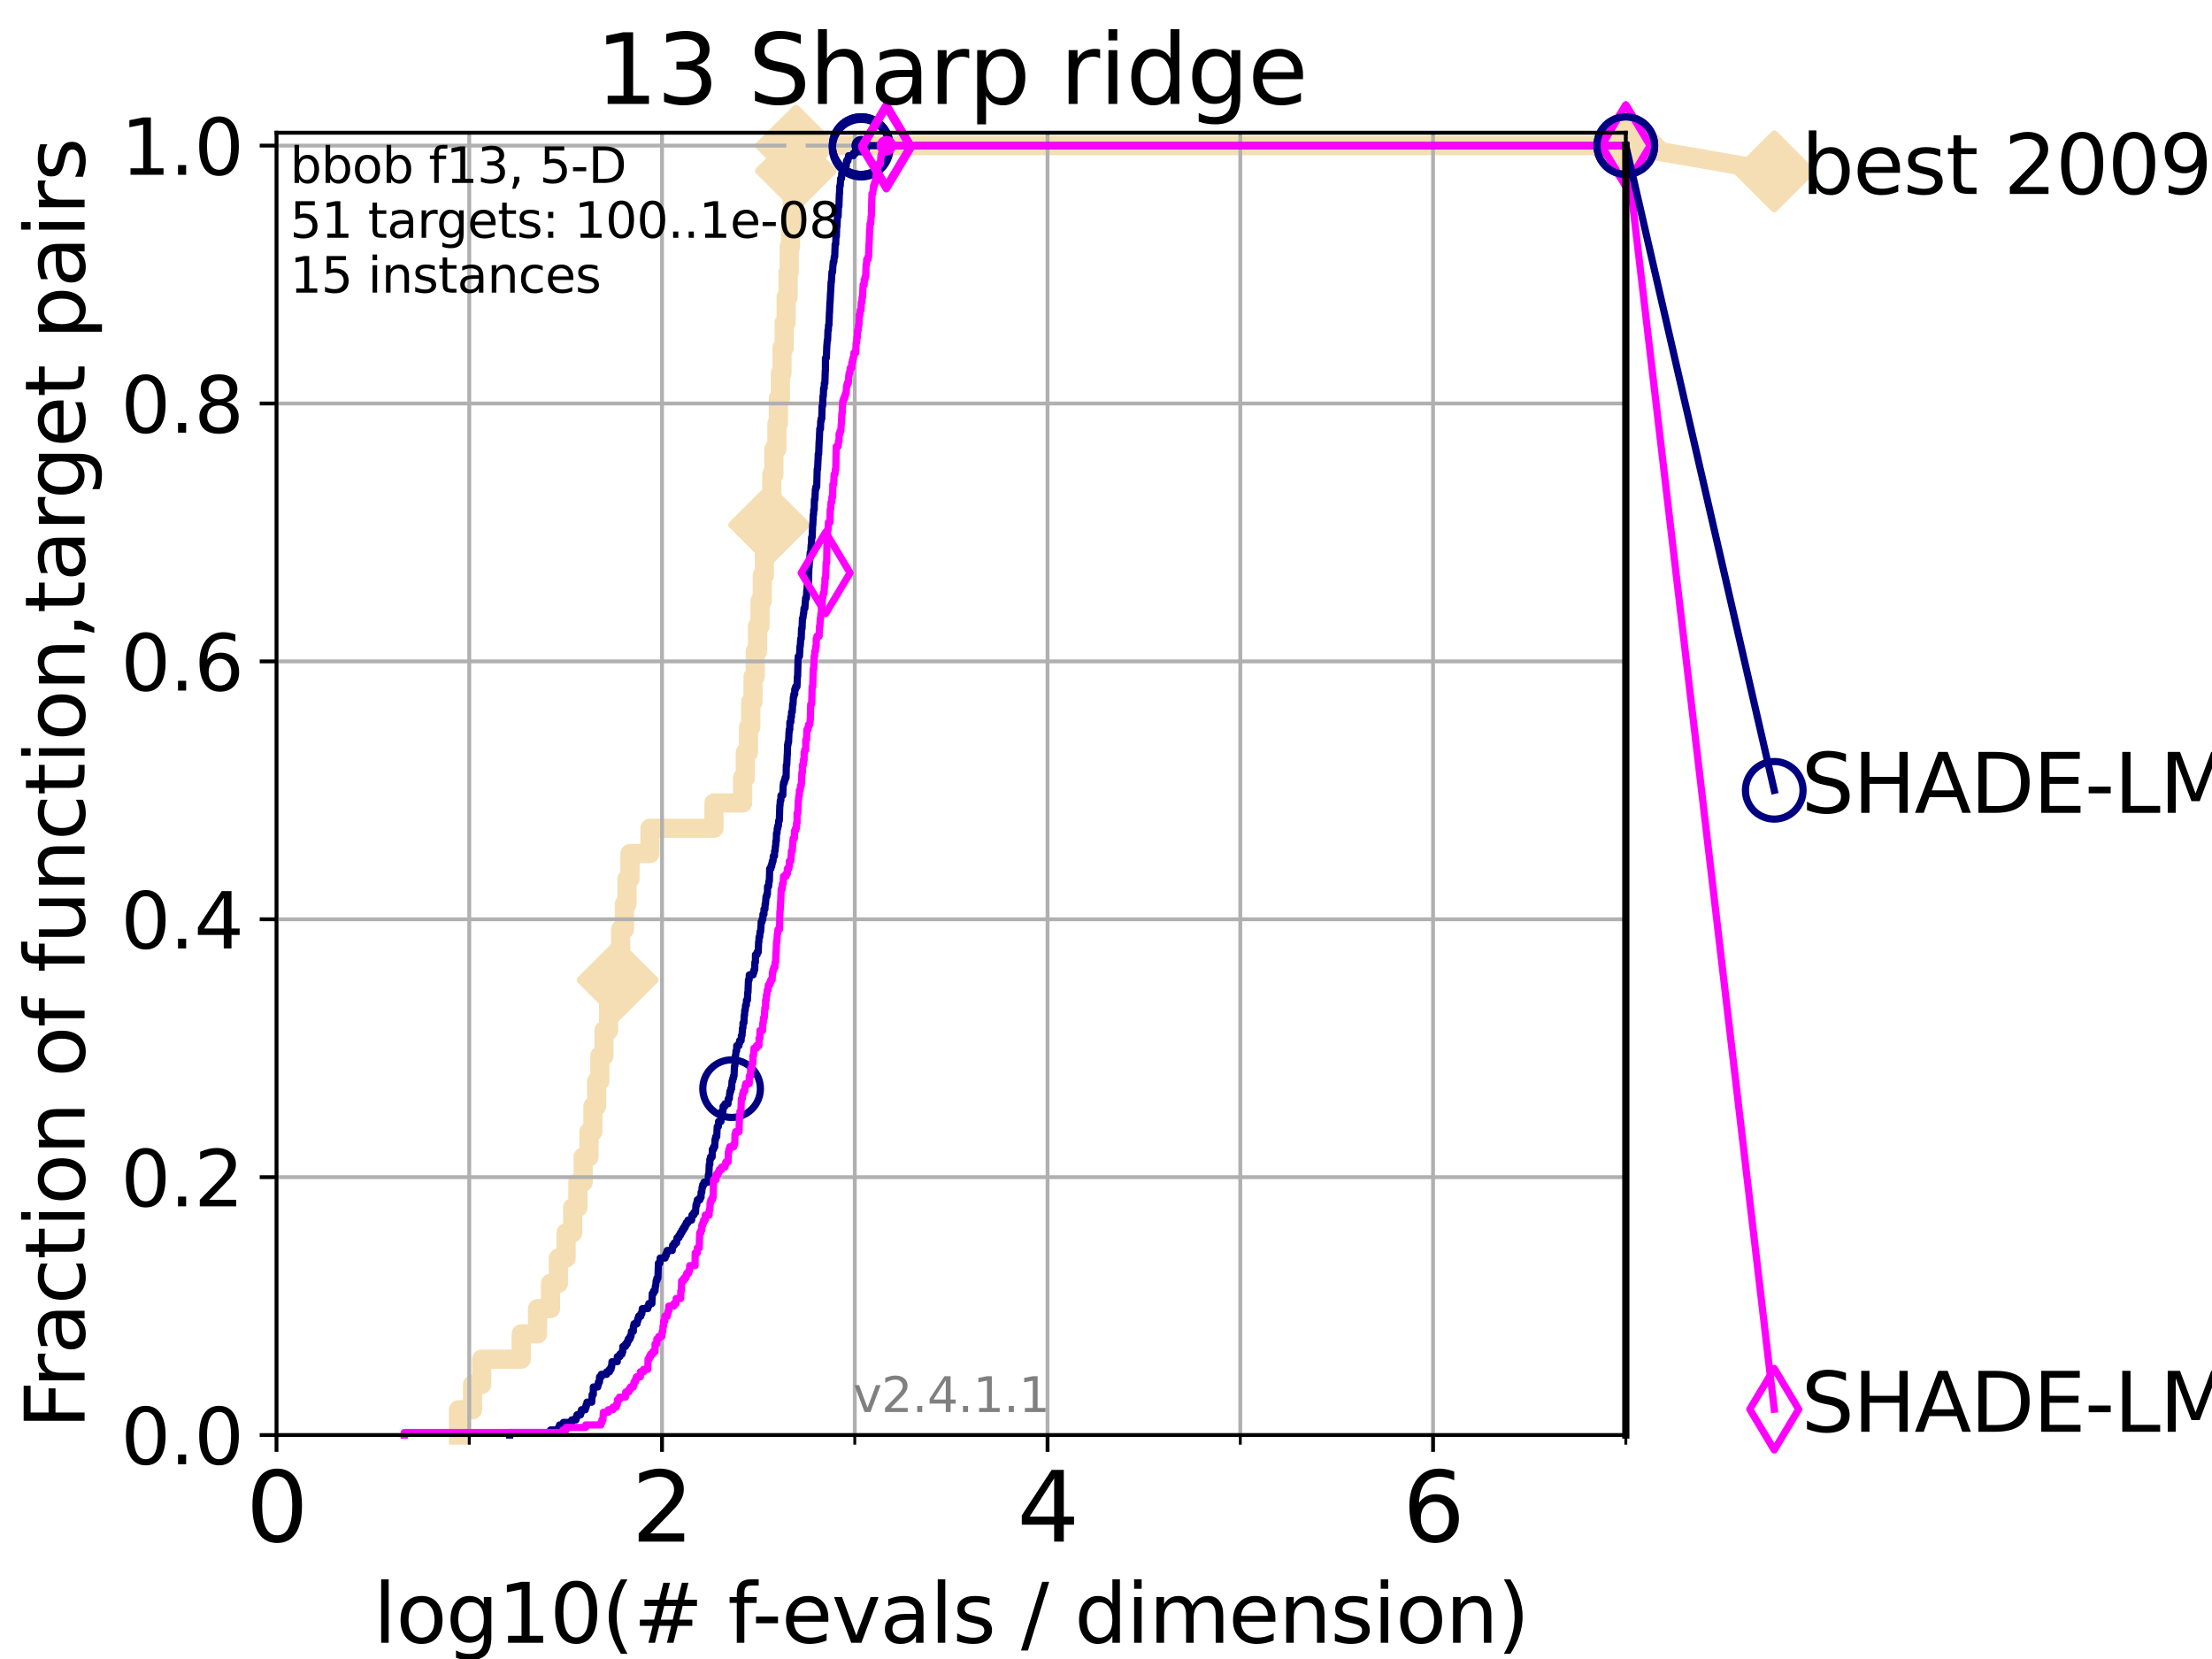 <?xml version="1.0" encoding="utf-8" standalone="no"?>
<!DOCTYPE svg PUBLIC "-//W3C//DTD SVG 1.1//EN"
  "http://www.w3.org/Graphics/SVG/1.1/DTD/svg11.dtd">
<svg height="345.6pt" version="1.1" viewBox="0 0 460.8 345.6" width="460.8pt" xmlns="http://www.w3.org/2000/svg" xmlns:xlink="http://www.w3.org/1999/xlink">
 <defs>
  <style type="text/css">*{stroke-linecap:butt;stroke-linejoin:round;}</style>
 </defs>
 <g id="figure_1">
  <g id="patch_1">
   <path d="M 0 345.6 
L 460.8 345.6 
L 460.8 0 
L 0 0 
z
" style="fill:#ffffff;"/>
  </g>
  <g id="axes_1">
   <g id="patch_2">
    <path d="M 57.6 298.944 
L 338.688 298.944 
L 338.688 27.648 
L 57.6 27.648 
z
" style="fill:#ffffff;"/>
   </g>
   <g id="line2d_1">
    <path d="M 95.526 298.944 
L 95.526 293.677 
L 98.439 293.677 
L 98.439 288.41 
L 100.344 288.41 
L 100.344 283.143 
L 108.578 283.143 
L 108.578 277.877 
L 111.975 277.877 
L 111.975 272.61 
L 114.685 272.61 
L 114.685 267.343 
L 116.323 267.343 
L 116.323 262.076 
L 117.931 262.076 
L 117.931 256.809 
L 119.301 256.809 
L 119.301 251.542 
L 120.382 251.542 
L 120.382 246.275 
L 121.49 246.275 
L 121.49 241.009 
L 122.699 241.009 
L 122.699 235.742 
L 123.514 235.742 
L 123.514 230.475 
L 124.293 230.475 
L 124.293 225.208 
L 124.965 225.208 
L 124.965 219.941 
L 125.823 219.941 
L 125.823 214.674 
L 126.773 214.674 
L 126.773 209.407 
L 127.548 209.407 
L 127.548 204.141 
L 128.65 204.141 
L 128.65 198.874 
L 129.291 198.874 
L 129.291 193.607 
L 130.073 193.607 
L 130.073 188.34 
L 130.612 188.34 
L 130.612 183.073 
L 131.236 183.073 
L 131.236 177.806 
L 135.402 177.806 
L 135.402 172.539 
L 148.733 172.539 
L 148.733 167.272 
L 154.708 167.272 
L 154.708 162.006 
L 155.271 162.006 
L 155.271 156.739 
L 155.929 156.739 
L 155.929 151.472 
L 156.394 151.472 
L 156.394 146.205 
L 156.871 146.205 
L 156.871 140.938 
L 157.335 140.938 
L 157.335 135.671 
L 157.81 135.671 
L 157.81 130.404 
L 158.326 130.404 
L 158.326 125.138 
L 158.795 125.138 
L 158.795 119.871 
L 159.232 119.871 
L 159.232 114.604 
L 159.778 114.604 
L 159.778 109.337 
L 160.24 109.337 
L 160.24 104.07 
L 160.784 104.07 
L 160.784 98.803 
L 161.211 98.803 
L 161.211 93.536 
L 161.841 93.536 
L 161.841 88.27 
L 162.148 88.27 
L 162.148 83.003 
L 162.568 83.003 
L 162.568 77.736 
L 162.904 77.736 
L 162.904 72.469 
L 163.356 72.469 
L 163.356 67.202 
L 163.765 67.202 
L 163.765 61.935 
L 164.18 61.935 
L 164.18 56.668 
L 164.41 56.668 
L 164.41 51.402 
L 164.675 51.402 
L 164.675 46.135 
L 165.054 46.135 
L 165.054 40.868 
L 165.519 40.868 
L 165.519 35.601 
L 165.81 35.601 
L 165.81 30.334 
L 338.688 30.334 
" style="fill:none;stroke:#f5deb3;stroke-linecap:square;stroke-width:4;"/>
   </g>
   <g id="line2d_2">
    <defs>
     <path d="M 0 7.778 
L 7.778 0 
L 0 -7.778 
L -7.778 0 
z
" id="mbc72486fae" style="stroke:#f5deb3;stroke-linejoin:miter;stroke-width:1.5;"/>
    </defs>
    <g>
     <use style="fill:#f5deb3;stroke:#f5deb3;stroke-linejoin:miter;stroke-width:1.5;" x="128.65" xlink:href="#mbc72486fae" y="204.141"/>
     <use style="fill:#f5deb3;stroke:#f5deb3;stroke-linejoin:miter;stroke-width:1.5;" x="160.24" xlink:href="#mbc72486fae" y="109.337"/>
     <use style="fill:#f5deb3;stroke:#f5deb3;stroke-linejoin:miter;stroke-width:1.5;" x="165.81" xlink:href="#mbc72486fae" y="35.601"/>
     <use style="fill:#f5deb3;stroke:#f5deb3;stroke-linejoin:miter;stroke-width:1.5;" x="165.81" xlink:href="#mbc72486fae" y="30.334"/>
     <use style="fill:#f5deb3;stroke:#f5deb3;stroke-linejoin:miter;stroke-width:1.5;" x="338.688" xlink:href="#mbc72486fae" y="30.334"/>
    </g>
   </g>
   <g id="line2d_3">
    <path style="fill:none;stroke:#f5deb3;stroke-linecap:square;stroke-width:4;"/>
    <g/>
   </g>
   <g id="line2d_4">
    <path d="M 338.688 30.334 
L 369.608 35.706 
" style="fill:none;stroke:#f5deb3;stroke-linecap:square;stroke-width:4;"/>
    <g>
     <use style="fill:#f5deb3;stroke:#f5deb3;stroke-linejoin:miter;stroke-width:1.5;" x="338.688" xlink:href="#mbc72486fae" y="30.334"/>
     <use style="fill:#f5deb3;stroke:#f5deb3;stroke-linejoin:miter;stroke-width:1.5;" x="369.608" xlink:href="#mbc72486fae" y="35.706"/>
    </g>
   </g>
   <g id="matplotlib.axis_1">
    <g id="xtick_1">
     <g id="line2d_5">
      <path clip-path="url(#p9c89cd951e)" d="M 57.6 298.944 
L 57.6 27.648 
" style="fill:none;stroke:#b0b0b0;stroke-linecap:square;stroke-width:0.8;"/>
     </g>
     <g id="line2d_6">
      <defs>
       <path d="M 0 0 
L 0 3.5 
" id="m421acccb7a" style="stroke:#000000;stroke-width:0.8;"/>
      </defs>
      <g>
       <use style="stroke:#000000;stroke-width:0.8;" x="57.6" xlink:href="#m421acccb7a" y="298.944"/>
      </g>
     </g>
     <g id="text_1">
      <!-- 0 -->
      <g transform="translate(51.237 321.141)scale(0.2 -0.2)">
       <defs>
        <path d="M 2034 4250 
Q 1547 4250 1301 3770 
Q 1056 3291 1056 2328 
Q 1056 1369 1301 889 
Q 1547 409 2034 409 
Q 2525 409 2770 889 
Q 3016 1369 3016 2328 
Q 3016 3291 2770 3770 
Q 2525 4250 2034 4250 
z
M 2034 4750 
Q 2819 4750 3233 4129 
Q 3647 3509 3647 2328 
Q 3647 1150 3233 529 
Q 2819 -91 2034 -91 
Q 1250 -91 836 529 
Q 422 1150 422 2328 
Q 422 3509 836 4129 
Q 1250 4750 2034 4750 
z
" id="DejaVuSans-30" transform="scale(0.016)"/>
       </defs>
       <use xlink:href="#DejaVuSans-30"/>
      </g>
     </g>
    </g>
    <g id="xtick_2">
     <g id="line2d_7">
      <path clip-path="url(#p9c89cd951e)" d="M 137.911 298.944 
L 137.911 27.648 
" style="fill:none;stroke:#b0b0b0;stroke-linecap:square;stroke-width:0.8;"/>
     </g>
     <g id="line2d_8">
      <g>
       <use style="stroke:#000000;stroke-width:0.8;" x="137.911" xlink:href="#m421acccb7a" y="298.944"/>
      </g>
     </g>
     <g id="text_2">
      <!-- 2 -->
      <g transform="translate(131.548 321.141)scale(0.2 -0.2)">
       <defs>
        <path d="M 1228 531 
L 3431 531 
L 3431 0 
L 469 0 
L 469 531 
Q 828 903 1448 1529 
Q 2069 2156 2228 2338 
Q 2531 2678 2651 2914 
Q 2772 3150 2772 3378 
Q 2772 3750 2511 3984 
Q 2250 4219 1831 4219 
Q 1534 4219 1204 4116 
Q 875 4013 500 3803 
L 500 4441 
Q 881 4594 1212 4672 
Q 1544 4750 1819 4750 
Q 2544 4750 2975 4387 
Q 3406 4025 3406 3419 
Q 3406 3131 3298 2873 
Q 3191 2616 2906 2266 
Q 2828 2175 2409 1742 
Q 1991 1309 1228 531 
z
" id="DejaVuSans-32" transform="scale(0.016)"/>
       </defs>
       <use xlink:href="#DejaVuSans-32"/>
      </g>
     </g>
    </g>
    <g id="xtick_3">
     <g id="line2d_9">
      <path clip-path="url(#p9c89cd951e)" d="M 218.222 298.944 
L 218.222 27.648 
" style="fill:none;stroke:#b0b0b0;stroke-linecap:square;stroke-width:0.8;"/>
     </g>
     <g id="line2d_10">
      <g>
       <use style="stroke:#000000;stroke-width:0.8;" x="218.222" xlink:href="#m421acccb7a" y="298.944"/>
      </g>
     </g>
     <g id="text_3">
      <!-- 4 -->
      <g transform="translate(211.859 321.141)scale(0.2 -0.2)">
       <defs>
        <path d="M 2419 4116 
L 825 1625 
L 2419 1625 
L 2419 4116 
z
M 2253 4666 
L 3047 4666 
L 3047 1625 
L 3713 1625 
L 3713 1100 
L 3047 1100 
L 3047 0 
L 2419 0 
L 2419 1100 
L 313 1100 
L 313 1709 
L 2253 4666 
z
" id="DejaVuSans-34" transform="scale(0.016)"/>
       </defs>
       <use xlink:href="#DejaVuSans-34"/>
      </g>
     </g>
    </g>
    <g id="xtick_4">
     <g id="line2d_11">
      <path clip-path="url(#p9c89cd951e)" d="M 298.533 298.944 
L 298.533 27.648 
" style="fill:none;stroke:#b0b0b0;stroke-linecap:square;stroke-width:0.8;"/>
     </g>
     <g id="line2d_12">
      <g>
       <use style="stroke:#000000;stroke-width:0.8;" x="298.533" xlink:href="#m421acccb7a" y="298.944"/>
      </g>
     </g>
     <g id="text_4">
      <!-- 6 -->
      <g transform="translate(292.17 321.141)scale(0.2 -0.2)">
       <defs>
        <path d="M 2113 2584 
Q 1688 2584 1439 2293 
Q 1191 2003 1191 1497 
Q 1191 994 1439 701 
Q 1688 409 2113 409 
Q 2538 409 2786 701 
Q 3034 994 3034 1497 
Q 3034 2003 2786 2293 
Q 2538 2584 2113 2584 
z
M 3366 4563 
L 3366 3988 
Q 3128 4100 2886 4159 
Q 2644 4219 2406 4219 
Q 1781 4219 1451 3797 
Q 1122 3375 1075 2522 
Q 1259 2794 1537 2939 
Q 1816 3084 2150 3084 
Q 2853 3084 3261 2657 
Q 3669 2231 3669 1497 
Q 3669 778 3244 343 
Q 2819 -91 2113 -91 
Q 1303 -91 875 529 
Q 447 1150 447 2328 
Q 447 3434 972 4092 
Q 1497 4750 2381 4750 
Q 2619 4750 2861 4703 
Q 3103 4656 3366 4563 
z
" id="DejaVuSans-36" transform="scale(0.016)"/>
       </defs>
       <use xlink:href="#DejaVuSans-36"/>
      </g>
     </g>
    </g>
    <g id="xtick_5">
     <g id="line2d_13">
      <path clip-path="url(#p9c89cd951e)" d="M 97.755 298.944 
L 97.755 27.648 
" style="fill:none;stroke:#b0b0b0;stroke-linecap:square;stroke-width:0.8;"/>
     </g>
     <g id="line2d_14">
      <defs>
       <path d="M 0 0 
L 0 2 
" id="m2b69657a58" style="stroke:#000000;stroke-width:0.6;"/>
      </defs>
      <g>
       <use style="stroke:#000000;stroke-width:0.6;" x="97.755" xlink:href="#m2b69657a58" y="298.944"/>
      </g>
     </g>
    </g>
    <g id="xtick_6">
     <g id="line2d_15">
      <path clip-path="url(#p9c89cd951e)" d="M 178.066 298.944 
L 178.066 27.648 
" style="fill:none;stroke:#b0b0b0;stroke-linecap:square;stroke-width:0.8;"/>
     </g>
     <g id="line2d_16">
      <g>
       <use style="stroke:#000000;stroke-width:0.6;" x="178.066" xlink:href="#m2b69657a58" y="298.944"/>
      </g>
     </g>
    </g>
    <g id="xtick_7">
     <g id="line2d_17">
      <path clip-path="url(#p9c89cd951e)" d="M 258.377 298.944 
L 258.377 27.648 
" style="fill:none;stroke:#b0b0b0;stroke-linecap:square;stroke-width:0.8;"/>
     </g>
     <g id="line2d_18">
      <g>
       <use style="stroke:#000000;stroke-width:0.6;" x="258.377" xlink:href="#m2b69657a58" y="298.944"/>
      </g>
     </g>
    </g>
    <g id="xtick_8">
     <g id="line2d_19">
      <path clip-path="url(#p9c89cd951e)" d="M 338.688 298.944 
L 338.688 27.648 
" style="fill:none;stroke:#b0b0b0;stroke-linecap:square;stroke-width:0.8;"/>
     </g>
     <g id="line2d_20">
      <g>
       <use style="stroke:#000000;stroke-width:0.6;" x="338.688" xlink:href="#m2b69657a58" y="298.944"/>
      </g>
     </g>
    </g>
    <g id="text_5">
     <!-- log10(# f-evals / dimension) -->
     <g transform="translate(77.764 342.218)scale(0.17 -0.17)">
      <defs>
       <path d="M 603 4863 
L 1178 4863 
L 1178 0 
L 603 0 
L 603 4863 
z
" id="DejaVuSans-6c" transform="scale(0.016)"/>
       <path d="M 1959 3097 
Q 1497 3097 1228 2736 
Q 959 2375 959 1747 
Q 959 1119 1226 758 
Q 1494 397 1959 397 
Q 2419 397 2687 759 
Q 2956 1122 2956 1747 
Q 2956 2369 2687 2733 
Q 2419 3097 1959 3097 
z
M 1959 3584 
Q 2709 3584 3137 3096 
Q 3566 2609 3566 1747 
Q 3566 888 3137 398 
Q 2709 -91 1959 -91 
Q 1206 -91 779 398 
Q 353 888 353 1747 
Q 353 2609 779 3096 
Q 1206 3584 1959 3584 
z
" id="DejaVuSans-6f" transform="scale(0.016)"/>
       <path d="M 2906 1791 
Q 2906 2416 2648 2759 
Q 2391 3103 1925 3103 
Q 1463 3103 1205 2759 
Q 947 2416 947 1791 
Q 947 1169 1205 825 
Q 1463 481 1925 481 
Q 2391 481 2648 825 
Q 2906 1169 2906 1791 
z
M 3481 434 
Q 3481 -459 3084 -895 
Q 2688 -1331 1869 -1331 
Q 1566 -1331 1297 -1286 
Q 1028 -1241 775 -1147 
L 775 -588 
Q 1028 -725 1275 -790 
Q 1522 -856 1778 -856 
Q 2344 -856 2625 -561 
Q 2906 -266 2906 331 
L 2906 616 
Q 2728 306 2450 153 
Q 2172 0 1784 0 
Q 1141 0 747 490 
Q 353 981 353 1791 
Q 353 2603 747 3093 
Q 1141 3584 1784 3584 
Q 2172 3584 2450 3431 
Q 2728 3278 2906 2969 
L 2906 3500 
L 3481 3500 
L 3481 434 
z
" id="DejaVuSans-67" transform="scale(0.016)"/>
       <path d="M 794 531 
L 1825 531 
L 1825 4091 
L 703 3866 
L 703 4441 
L 1819 4666 
L 2450 4666 
L 2450 531 
L 3481 531 
L 3481 0 
L 794 0 
L 794 531 
z
" id="DejaVuSans-31" transform="scale(0.016)"/>
       <path d="M 1984 4856 
Q 1566 4138 1362 3434 
Q 1159 2731 1159 2009 
Q 1159 1288 1364 580 
Q 1569 -128 1984 -844 
L 1484 -844 
Q 1016 -109 783 600 
Q 550 1309 550 2009 
Q 550 2706 781 3412 
Q 1013 4119 1484 4856 
L 1984 4856 
z
" id="DejaVuSans-28" transform="scale(0.016)"/>
       <path d="M 3272 2816 
L 2363 2816 
L 2100 1772 
L 3016 1772 
L 3272 2816 
z
M 2803 4594 
L 2478 3297 
L 3391 3297 
L 3719 4594 
L 4219 4594 
L 3897 3297 
L 4872 3297 
L 4872 2816 
L 3775 2816 
L 3519 1772 
L 4513 1772 
L 4513 1294 
L 3397 1294 
L 3072 0 
L 2572 0 
L 2894 1294 
L 1978 1294 
L 1656 0 
L 1153 0 
L 1478 1294 
L 494 1294 
L 494 1772 
L 1594 1772 
L 1856 2816 
L 850 2816 
L 850 3297 
L 1978 3297 
L 2297 4594 
L 2803 4594 
z
" id="DejaVuSans-23" transform="scale(0.016)"/>
       <path id="DejaVuSans-20" transform="scale(0.016)"/>
       <path d="M 2375 4863 
L 2375 4384 
L 1825 4384 
Q 1516 4384 1395 4259 
Q 1275 4134 1275 3809 
L 1275 3500 
L 2222 3500 
L 2222 3053 
L 1275 3053 
L 1275 0 
L 697 0 
L 697 3053 
L 147 3053 
L 147 3500 
L 697 3500 
L 697 3744 
Q 697 4328 969 4595 
Q 1241 4863 1831 4863 
L 2375 4863 
z
" id="DejaVuSans-66" transform="scale(0.016)"/>
       <path d="M 313 2009 
L 1997 2009 
L 1997 1497 
L 313 1497 
L 313 2009 
z
" id="DejaVuSans-2d" transform="scale(0.016)"/>
       <path d="M 3597 1894 
L 3597 1613 
L 953 1613 
Q 991 1019 1311 708 
Q 1631 397 2203 397 
Q 2534 397 2845 478 
Q 3156 559 3463 722 
L 3463 178 
Q 3153 47 2828 -22 
Q 2503 -91 2169 -91 
Q 1331 -91 842 396 
Q 353 884 353 1716 
Q 353 2575 817 3079 
Q 1281 3584 2069 3584 
Q 2775 3584 3186 3129 
Q 3597 2675 3597 1894 
z
M 3022 2063 
Q 3016 2534 2758 2815 
Q 2500 3097 2075 3097 
Q 1594 3097 1305 2825 
Q 1016 2553 972 2059 
L 3022 2063 
z
" id="DejaVuSans-65" transform="scale(0.016)"/>
       <path d="M 191 3500 
L 800 3500 
L 1894 563 
L 2988 3500 
L 3597 3500 
L 2284 0 
L 1503 0 
L 191 3500 
z
" id="DejaVuSans-76" transform="scale(0.016)"/>
       <path d="M 2194 1759 
Q 1497 1759 1228 1600 
Q 959 1441 959 1056 
Q 959 750 1161 570 
Q 1363 391 1709 391 
Q 2188 391 2477 730 
Q 2766 1069 2766 1631 
L 2766 1759 
L 2194 1759 
z
M 3341 1997 
L 3341 0 
L 2766 0 
L 2766 531 
Q 2569 213 2275 61 
Q 1981 -91 1556 -91 
Q 1019 -91 701 211 
Q 384 513 384 1019 
Q 384 1609 779 1909 
Q 1175 2209 1959 2209 
L 2766 2209 
L 2766 2266 
Q 2766 2663 2505 2880 
Q 2244 3097 1772 3097 
Q 1472 3097 1187 3025 
Q 903 2953 641 2809 
L 641 3341 
Q 956 3463 1253 3523 
Q 1550 3584 1831 3584 
Q 2591 3584 2966 3190 
Q 3341 2797 3341 1997 
z
" id="DejaVuSans-61" transform="scale(0.016)"/>
       <path d="M 2834 3397 
L 2834 2853 
Q 2591 2978 2328 3040 
Q 2066 3103 1784 3103 
Q 1356 3103 1142 2972 
Q 928 2841 928 2578 
Q 928 2378 1081 2264 
Q 1234 2150 1697 2047 
L 1894 2003 
Q 2506 1872 2764 1633 
Q 3022 1394 3022 966 
Q 3022 478 2636 193 
Q 2250 -91 1575 -91 
Q 1294 -91 989 -36 
Q 684 19 347 128 
L 347 722 
Q 666 556 975 473 
Q 1284 391 1588 391 
Q 1994 391 2212 530 
Q 2431 669 2431 922 
Q 2431 1156 2273 1281 
Q 2116 1406 1581 1522 
L 1381 1569 
Q 847 1681 609 1914 
Q 372 2147 372 2553 
Q 372 3047 722 3315 
Q 1072 3584 1716 3584 
Q 2034 3584 2315 3537 
Q 2597 3491 2834 3397 
z
" id="DejaVuSans-73" transform="scale(0.016)"/>
       <path d="M 1625 4666 
L 2156 4666 
L 531 -594 
L 0 -594 
L 1625 4666 
z
" id="DejaVuSans-2f" transform="scale(0.016)"/>
       <path d="M 2906 2969 
L 2906 4863 
L 3481 4863 
L 3481 0 
L 2906 0 
L 2906 525 
Q 2725 213 2448 61 
Q 2172 -91 1784 -91 
Q 1150 -91 751 415 
Q 353 922 353 1747 
Q 353 2572 751 3078 
Q 1150 3584 1784 3584 
Q 2172 3584 2448 3432 
Q 2725 3281 2906 2969 
z
M 947 1747 
Q 947 1113 1208 752 
Q 1469 391 1925 391 
Q 2381 391 2643 752 
Q 2906 1113 2906 1747 
Q 2906 2381 2643 2742 
Q 2381 3103 1925 3103 
Q 1469 3103 1208 2742 
Q 947 2381 947 1747 
z
" id="DejaVuSans-64" transform="scale(0.016)"/>
       <path d="M 603 3500 
L 1178 3500 
L 1178 0 
L 603 0 
L 603 3500 
z
M 603 4863 
L 1178 4863 
L 1178 4134 
L 603 4134 
L 603 4863 
z
" id="DejaVuSans-69" transform="scale(0.016)"/>
       <path d="M 3328 2828 
Q 3544 3216 3844 3400 
Q 4144 3584 4550 3584 
Q 5097 3584 5394 3201 
Q 5691 2819 5691 2113 
L 5691 0 
L 5113 0 
L 5113 2094 
Q 5113 2597 4934 2840 
Q 4756 3084 4391 3084 
Q 3944 3084 3684 2787 
Q 3425 2491 3425 1978 
L 3425 0 
L 2847 0 
L 2847 2094 
Q 2847 2600 2669 2842 
Q 2491 3084 2119 3084 
Q 1678 3084 1418 2786 
Q 1159 2488 1159 1978 
L 1159 0 
L 581 0 
L 581 3500 
L 1159 3500 
L 1159 2956 
Q 1356 3278 1631 3431 
Q 1906 3584 2284 3584 
Q 2666 3584 2933 3390 
Q 3200 3197 3328 2828 
z
" id="DejaVuSans-6d" transform="scale(0.016)"/>
       <path d="M 3513 2113 
L 3513 0 
L 2938 0 
L 2938 2094 
Q 2938 2591 2744 2837 
Q 2550 3084 2163 3084 
Q 1697 3084 1428 2787 
Q 1159 2491 1159 1978 
L 1159 0 
L 581 0 
L 581 3500 
L 1159 3500 
L 1159 2956 
Q 1366 3272 1645 3428 
Q 1925 3584 2291 3584 
Q 2894 3584 3203 3211 
Q 3513 2838 3513 2113 
z
" id="DejaVuSans-6e" transform="scale(0.016)"/>
       <path d="M 513 4856 
L 1013 4856 
Q 1481 4119 1714 3412 
Q 1947 2706 1947 2009 
Q 1947 1309 1714 600 
Q 1481 -109 1013 -844 
L 513 -844 
Q 928 -128 1133 580 
Q 1338 1288 1338 2009 
Q 1338 2731 1133 3434 
Q 928 4138 513 4856 
z
" id="DejaVuSans-29" transform="scale(0.016)"/>
      </defs>
      <use xlink:href="#DejaVuSans-6c"/>
      <use x="27.783" xlink:href="#DejaVuSans-6f"/>
      <use x="88.965" xlink:href="#DejaVuSans-67"/>
      <use x="152.441" xlink:href="#DejaVuSans-31"/>
      <use x="216.064" xlink:href="#DejaVuSans-30"/>
      <use x="279.688" xlink:href="#DejaVuSans-28"/>
      <use x="318.701" xlink:href="#DejaVuSans-23"/>
      <use x="402.49" xlink:href="#DejaVuSans-20"/>
      <use x="434.277" xlink:href="#DejaVuSans-66"/>
      <use x="463.982" xlink:href="#DejaVuSans-2d"/>
      <use x="500.066" xlink:href="#DejaVuSans-65"/>
      <use x="561.59" xlink:href="#DejaVuSans-76"/>
      <use x="620.77" xlink:href="#DejaVuSans-61"/>
      <use x="682.049" xlink:href="#DejaVuSans-6c"/>
      <use x="709.832" xlink:href="#DejaVuSans-73"/>
      <use x="761.932" xlink:href="#DejaVuSans-20"/>
      <use x="793.719" xlink:href="#DejaVuSans-2f"/>
      <use x="827.41" xlink:href="#DejaVuSans-20"/>
      <use x="859.197" xlink:href="#DejaVuSans-64"/>
      <use x="922.674" xlink:href="#DejaVuSans-69"/>
      <use x="950.457" xlink:href="#DejaVuSans-6d"/>
      <use x="1047.869" xlink:href="#DejaVuSans-65"/>
      <use x="1109.393" xlink:href="#DejaVuSans-6e"/>
      <use x="1172.771" xlink:href="#DejaVuSans-73"/>
      <use x="1224.871" xlink:href="#DejaVuSans-69"/>
      <use x="1252.654" xlink:href="#DejaVuSans-6f"/>
      <use x="1313.836" xlink:href="#DejaVuSans-6e"/>
      <use x="1377.215" xlink:href="#DejaVuSans-29"/>
     </g>
    </g>
   </g>
   <g id="matplotlib.axis_2">
    <g id="ytick_1">
     <g id="line2d_21">
      <path clip-path="url(#p9c89cd951e)" d="M 57.6 298.944 
L 338.688 298.944 
" style="fill:none;stroke:#b0b0b0;stroke-linecap:square;stroke-width:0.8;"/>
     </g>
     <g id="line2d_22">
      <defs>
       <path d="M 0 0 
L -3.5 0 
" id="mca8d724ac6" style="stroke:#000000;stroke-width:0.8;"/>
      </defs>
      <g>
       <use style="stroke:#000000;stroke-width:0.8;" x="57.6" xlink:href="#mca8d724ac6" y="298.944"/>
      </g>
     </g>
     <g id="text_6">
      <!-- 0.0 -->
      <g transform="translate(25.155 305.023)scale(0.16 -0.16)">
       <defs>
        <path d="M 684 794 
L 1344 794 
L 1344 0 
L 684 0 
L 684 794 
z
" id="DejaVuSans-2e" transform="scale(0.016)"/>
       </defs>
       <use xlink:href="#DejaVuSans-30"/>
       <use x="63.623" xlink:href="#DejaVuSans-2e"/>
       <use x="95.41" xlink:href="#DejaVuSans-30"/>
      </g>
     </g>
    </g>
    <g id="ytick_2">
     <g id="line2d_23">
      <path clip-path="url(#p9c89cd951e)" d="M 57.6 245.222 
L 338.688 245.222 
" style="fill:none;stroke:#b0b0b0;stroke-linecap:square;stroke-width:0.8;"/>
     </g>
     <g id="line2d_24">
      <g>
       <use style="stroke:#000000;stroke-width:0.8;" x="57.6" xlink:href="#mca8d724ac6" y="245.222"/>
      </g>
     </g>
     <g id="text_7">
      <!-- 0.2 -->
      <g transform="translate(25.155 251.301)scale(0.16 -0.16)">
       <use xlink:href="#DejaVuSans-30"/>
       <use x="63.623" xlink:href="#DejaVuSans-2e"/>
       <use x="95.41" xlink:href="#DejaVuSans-32"/>
      </g>
     </g>
    </g>
    <g id="ytick_3">
     <g id="line2d_25">
      <path clip-path="url(#p9c89cd951e)" d="M 57.6 191.5 
L 338.688 191.5 
" style="fill:none;stroke:#b0b0b0;stroke-linecap:square;stroke-width:0.8;"/>
     </g>
     <g id="line2d_26">
      <g>
       <use style="stroke:#000000;stroke-width:0.8;" x="57.6" xlink:href="#mca8d724ac6" y="191.5"/>
      </g>
     </g>
     <g id="text_8">
      <!-- 0.4 -->
      <g transform="translate(25.155 197.579)scale(0.16 -0.16)">
       <use xlink:href="#DejaVuSans-30"/>
       <use x="63.623" xlink:href="#DejaVuSans-2e"/>
       <use x="95.41" xlink:href="#DejaVuSans-34"/>
      </g>
     </g>
    </g>
    <g id="ytick_4">
     <g id="line2d_27">
      <path clip-path="url(#p9c89cd951e)" d="M 57.6 137.778 
L 338.688 137.778 
" style="fill:none;stroke:#b0b0b0;stroke-linecap:square;stroke-width:0.8;"/>
     </g>
     <g id="line2d_28">
      <g>
       <use style="stroke:#000000;stroke-width:0.8;" x="57.6" xlink:href="#mca8d724ac6" y="137.778"/>
      </g>
     </g>
     <g id="text_9">
      <!-- 0.6 -->
      <g transform="translate(25.155 143.857)scale(0.16 -0.16)">
       <use xlink:href="#DejaVuSans-30"/>
       <use x="63.623" xlink:href="#DejaVuSans-2e"/>
       <use x="95.41" xlink:href="#DejaVuSans-36"/>
      </g>
     </g>
    </g>
    <g id="ytick_5">
     <g id="line2d_29">
      <path clip-path="url(#p9c89cd951e)" d="M 57.6 84.056 
L 338.688 84.056 
" style="fill:none;stroke:#b0b0b0;stroke-linecap:square;stroke-width:0.8;"/>
     </g>
     <g id="line2d_30">
      <g>
       <use style="stroke:#000000;stroke-width:0.8;" x="57.6" xlink:href="#mca8d724ac6" y="84.056"/>
      </g>
     </g>
     <g id="text_10">
      <!-- 0.8 -->
      <g transform="translate(25.155 90.135)scale(0.16 -0.16)">
       <defs>
        <path d="M 2034 2216 
Q 1584 2216 1326 1975 
Q 1069 1734 1069 1313 
Q 1069 891 1326 650 
Q 1584 409 2034 409 
Q 2484 409 2743 651 
Q 3003 894 3003 1313 
Q 3003 1734 2745 1975 
Q 2488 2216 2034 2216 
z
M 1403 2484 
Q 997 2584 770 2862 
Q 544 3141 544 3541 
Q 544 4100 942 4425 
Q 1341 4750 2034 4750 
Q 2731 4750 3128 4425 
Q 3525 4100 3525 3541 
Q 3525 3141 3298 2862 
Q 3072 2584 2669 2484 
Q 3125 2378 3379 2068 
Q 3634 1759 3634 1313 
Q 3634 634 3220 271 
Q 2806 -91 2034 -91 
Q 1263 -91 848 271 
Q 434 634 434 1313 
Q 434 1759 690 2068 
Q 947 2378 1403 2484 
z
M 1172 3481 
Q 1172 3119 1398 2916 
Q 1625 2713 2034 2713 
Q 2441 2713 2670 2916 
Q 2900 3119 2900 3481 
Q 2900 3844 2670 4047 
Q 2441 4250 2034 4250 
Q 1625 4250 1398 4047 
Q 1172 3844 1172 3481 
z
" id="DejaVuSans-38" transform="scale(0.016)"/>
       </defs>
       <use xlink:href="#DejaVuSans-30"/>
       <use x="63.623" xlink:href="#DejaVuSans-2e"/>
       <use x="95.41" xlink:href="#DejaVuSans-38"/>
      </g>
     </g>
    </g>
    <g id="ytick_6">
     <g id="line2d_31">
      <path clip-path="url(#p9c89cd951e)" d="M 57.6 30.334 
L 338.688 30.334 
" style="fill:none;stroke:#b0b0b0;stroke-linecap:square;stroke-width:0.8;"/>
     </g>
     <g id="line2d_32">
      <g>
       <use style="stroke:#000000;stroke-width:0.8;" x="57.6" xlink:href="#mca8d724ac6" y="30.334"/>
      </g>
     </g>
     <g id="text_11">
      <!-- 1.0 -->
      <g transform="translate(25.155 36.413)scale(0.16 -0.16)">
       <use xlink:href="#DejaVuSans-31"/>
       <use x="63.623" xlink:href="#DejaVuSans-2e"/>
       <use x="95.41" xlink:href="#DejaVuSans-30"/>
      </g>
     </g>
    </g>
    <g id="text_12">
     <!-- Fraction of function,target pairs -->
     <g transform="translate(17.62 297.681)rotate(-90)scale(0.17 -0.17)">
      <defs>
       <path d="M 628 4666 
L 3309 4666 
L 3309 4134 
L 1259 4134 
L 1259 2759 
L 3109 2759 
L 3109 2228 
L 1259 2228 
L 1259 0 
L 628 0 
L 628 4666 
z
" id="DejaVuSans-46" transform="scale(0.016)"/>
       <path d="M 2631 2963 
Q 2534 3019 2420 3045 
Q 2306 3072 2169 3072 
Q 1681 3072 1420 2755 
Q 1159 2438 1159 1844 
L 1159 0 
L 581 0 
L 581 3500 
L 1159 3500 
L 1159 2956 
Q 1341 3275 1631 3429 
Q 1922 3584 2338 3584 
Q 2397 3584 2469 3576 
Q 2541 3569 2628 3553 
L 2631 2963 
z
" id="DejaVuSans-72" transform="scale(0.016)"/>
       <path d="M 3122 3366 
L 3122 2828 
Q 2878 2963 2633 3030 
Q 2388 3097 2138 3097 
Q 1578 3097 1268 2742 
Q 959 2388 959 1747 
Q 959 1106 1268 751 
Q 1578 397 2138 397 
Q 2388 397 2633 464 
Q 2878 531 3122 666 
L 3122 134 
Q 2881 22 2623 -34 
Q 2366 -91 2075 -91 
Q 1284 -91 818 406 
Q 353 903 353 1747 
Q 353 2603 823 3093 
Q 1294 3584 2113 3584 
Q 2378 3584 2631 3529 
Q 2884 3475 3122 3366 
z
" id="DejaVuSans-63" transform="scale(0.016)"/>
       <path d="M 1172 4494 
L 1172 3500 
L 2356 3500 
L 2356 3053 
L 1172 3053 
L 1172 1153 
Q 1172 725 1289 603 
Q 1406 481 1766 481 
L 2356 481 
L 2356 0 
L 1766 0 
Q 1100 0 847 248 
Q 594 497 594 1153 
L 594 3053 
L 172 3053 
L 172 3500 
L 594 3500 
L 594 4494 
L 1172 4494 
z
" id="DejaVuSans-74" transform="scale(0.016)"/>
       <path d="M 544 1381 
L 544 3500 
L 1119 3500 
L 1119 1403 
Q 1119 906 1312 657 
Q 1506 409 1894 409 
Q 2359 409 2629 706 
Q 2900 1003 2900 1516 
L 2900 3500 
L 3475 3500 
L 3475 0 
L 2900 0 
L 2900 538 
Q 2691 219 2414 64 
Q 2138 -91 1772 -91 
Q 1169 -91 856 284 
Q 544 659 544 1381 
z
M 1991 3584 
L 1991 3584 
z
" id="DejaVuSans-75" transform="scale(0.016)"/>
       <path d="M 750 794 
L 1409 794 
L 1409 256 
L 897 -744 
L 494 -744 
L 750 256 
L 750 794 
z
" id="DejaVuSans-2c" transform="scale(0.016)"/>
       <path d="M 1159 525 
L 1159 -1331 
L 581 -1331 
L 581 3500 
L 1159 3500 
L 1159 2969 
Q 1341 3281 1617 3432 
Q 1894 3584 2278 3584 
Q 2916 3584 3314 3078 
Q 3713 2572 3713 1747 
Q 3713 922 3314 415 
Q 2916 -91 2278 -91 
Q 1894 -91 1617 61 
Q 1341 213 1159 525 
z
M 3116 1747 
Q 3116 2381 2855 2742 
Q 2594 3103 2138 3103 
Q 1681 3103 1420 2742 
Q 1159 2381 1159 1747 
Q 1159 1113 1420 752 
Q 1681 391 2138 391 
Q 2594 391 2855 752 
Q 3116 1113 3116 1747 
z
" id="DejaVuSans-70" transform="scale(0.016)"/>
      </defs>
      <use xlink:href="#DejaVuSans-46"/>
      <use x="50.27" xlink:href="#DejaVuSans-72"/>
      <use x="91.383" xlink:href="#DejaVuSans-61"/>
      <use x="152.662" xlink:href="#DejaVuSans-63"/>
      <use x="207.643" xlink:href="#DejaVuSans-74"/>
      <use x="246.852" xlink:href="#DejaVuSans-69"/>
      <use x="274.635" xlink:href="#DejaVuSans-6f"/>
      <use x="335.816" xlink:href="#DejaVuSans-6e"/>
      <use x="399.195" xlink:href="#DejaVuSans-20"/>
      <use x="430.982" xlink:href="#DejaVuSans-6f"/>
      <use x="492.164" xlink:href="#DejaVuSans-66"/>
      <use x="527.369" xlink:href="#DejaVuSans-20"/>
      <use x="559.156" xlink:href="#DejaVuSans-66"/>
      <use x="594.361" xlink:href="#DejaVuSans-75"/>
      <use x="657.74" xlink:href="#DejaVuSans-6e"/>
      <use x="721.119" xlink:href="#DejaVuSans-63"/>
      <use x="776.1" xlink:href="#DejaVuSans-74"/>
      <use x="815.309" xlink:href="#DejaVuSans-69"/>
      <use x="843.092" xlink:href="#DejaVuSans-6f"/>
      <use x="904.273" xlink:href="#DejaVuSans-6e"/>
      <use x="967.652" xlink:href="#DejaVuSans-2c"/>
      <use x="999.439" xlink:href="#DejaVuSans-74"/>
      <use x="1038.648" xlink:href="#DejaVuSans-61"/>
      <use x="1099.928" xlink:href="#DejaVuSans-72"/>
      <use x="1139.291" xlink:href="#DejaVuSans-67"/>
      <use x="1202.768" xlink:href="#DejaVuSans-65"/>
      <use x="1264.291" xlink:href="#DejaVuSans-74"/>
      <use x="1303.5" xlink:href="#DejaVuSans-20"/>
      <use x="1335.287" xlink:href="#DejaVuSans-70"/>
      <use x="1398.764" xlink:href="#DejaVuSans-61"/>
      <use x="1460.043" xlink:href="#DejaVuSans-69"/>
      <use x="1487.826" xlink:href="#DejaVuSans-72"/>
      <use x="1528.939" xlink:href="#DejaVuSans-73"/>
     </g>
    </g>
   </g>
   <g id="line2d_33">
    <defs>
     <path d="M 0 1.5 
C 0.398 1.5 0.779 1.342 1.061 1.061 
C 1.342 0.779 1.5 0.398 1.5 0 
C 1.5 -0.398 1.342 -0.779 1.061 -1.061 
C 0.779 -1.342 0.398 -1.5 0 -1.5 
C -0.398 -1.5 -0.779 -1.342 -1.061 -1.061 
C -1.342 -0.779 -1.5 -0.398 -1.5 0 
C -1.5 0.398 -1.342 0.779 -1.061 1.061 
C -0.779 1.342 -0.398 1.5 0 1.5 
z
" id="m1d64bf1a45" style="stroke:#f5deb3;"/>
    </defs>
    <g>
     <use style="fill:#f5deb3;stroke:#f5deb3;" x="165.81" xlink:href="#m1d64bf1a45" y="30.334"/>
     <use style="fill:#f5deb3;stroke:#f5deb3;" x="165.81" xlink:href="#m1d64bf1a45" y="30.334"/>
    </g>
   </g>
   <g id="line2d_34">
    <defs>
     <path d="M 0 1.5 
C 0.398 1.5 0.779 1.342 1.061 1.061 
C 1.342 0.779 1.5 0.398 1.5 0 
C 1.5 -0.398 1.342 -0.779 1.061 -1.061 
C 0.779 -1.342 0.398 -1.5 0 -1.5 
C -0.398 -1.5 -0.779 -1.342 -1.061 -1.061 
C -1.342 -0.779 -1.5 -0.398 -1.5 0 
C -1.5 0.398 -1.342 0.779 -1.061 1.061 
C -0.779 1.342 -0.398 1.5 0 1.5 
z
" id="ma84f6e74d1" style="stroke:#000080;"/>
    </defs>
    <g>
     <use style="fill:#000080;stroke:#000080;" x="179.399" xlink:href="#ma84f6e74d1" y="30.334"/>
     <use style="fill:#000080;stroke:#000080;" x="179.399" xlink:href="#ma84f6e74d1" y="30.334"/>
    </g>
   </g>
   <g id="line2d_35">
    <path d="M 106.169 298.944 
L 106.169 298.417 
L 114.685 298.417 
L 114.685 297.891 
L 116.323 297.891 
L 116.323 297.364 
L 116.562 297.364 
L 116.562 296.837 
L 117.373 296.837 
L 117.373 296.311 
L 119.097 296.311 
L 119.097 295.784 
L 119.997 295.784 
L 119.997 295.257 
L 120.191 295.257 
L 120.191 294.731 
L 120.945 294.731 
L 120.945 294.204 
L 121.128 294.204 
L 121.128 293.677 
L 121.931 293.677 
L 121.931 293.15 
L 122.105 293.15 
L 122.105 292.624 
L 122.277 292.624 
L 122.277 292.097 
L 123.274 292.097 
L 123.354 290.517 
L 123.594 290.517 
L 123.594 288.937 
L 124.52 288.937 
L 124.52 288.41 
L 124.669 288.41 
L 124.669 287.884 
L 124.892 287.884 
L 124.892 286.83 
L 125.256 286.83 
L 125.256 286.304 
L 126.372 286.304 
L 126.372 285.777 
L 126.97 285.777 
L 126.97 285.25 
L 127.294 285.25 
L 127.294 284.723 
L 127.421 284.723 
L 127.485 283.67 
L 128.591 283.67 
L 128.591 282.617 
L 129.118 282.617 
L 129.118 282.09 
L 129.574 282.09 
L 129.574 281.563 
L 129.742 281.563 
L 129.742 280.51 
L 130.291 280.51 
L 130.291 279.983 
L 130.665 279.983 
L 130.665 279.457 
L 130.875 279.457 
L 130.875 278.93 
L 131.236 278.93 
L 131.236 278.403 
L 131.44 278.403 
L 131.541 277.35 
L 131.938 277.35 
L 131.938 276.296 
L 132.085 276.296 
L 132.085 275.77 
L 132.707 275.77 
L 132.707 275.243 
L 132.847 275.243 
L 132.847 274.716 
L 133.033 274.716 
L 133.033 274.19 
L 133.488 274.19 
L 133.488 273.663 
L 133.712 273.663 
L 133.8 272.61 
L 134.953 272.61 
L 134.953 272.083 
L 135.159 272.083 
L 135.159 271.556 
L 135.8 271.556 
L 135.879 269.45 
L 136.151 269.45 
L 136.151 268.923 
L 136.457 268.923 
L 136.532 267.87 
L 136.608 267.87 
L 136.683 266.816 
L 136.832 266.816 
L 136.832 266.289 
L 137.053 266.289 
L 137.163 263.129 
L 137.487 263.129 
L 137.523 262.076 
L 138.561 262.076 
L 138.561 261.549 
L 138.795 261.549 
L 138.795 261.023 
L 138.993 261.023 
L 138.993 260.496 
L 140.042 260.496 
L 140.104 259.443 
L 140.469 259.443 
L 140.469 258.916 
L 140.944 258.916 
L 141.032 257.862 
L 141.436 257.862 
L 141.436 257.336 
L 141.746 257.336 
L 141.746 256.809 
L 142.052 256.809 
L 142.052 256.282 
L 142.352 256.282 
L 142.352 255.756 
L 142.7 255.756 
L 142.7 255.229 
L 142.963 255.229 
L 142.963 254.702 
L 143.324 254.702 
L 143.324 254.176 
L 144.075 254.176 
L 144.148 253.122 
L 144.534 253.122 
L 144.534 252.596 
L 144.889 252.596 
L 144.982 251.016 
L 145.144 251.016 
L 145.144 250.489 
L 145.259 250.489 
L 145.259 249.962 
L 145.799 249.962 
L 145.799 249.436 
L 146.042 249.436 
L 146.042 248.382 
L 146.194 248.382 
L 146.259 247.329 
L 146.388 247.329 
L 146.388 246.802 
L 146.644 246.802 
L 146.644 246.275 
L 147.53 246.275 
L 147.57 244.695 
L 147.67 244.695 
L 147.75 242.589 
L 147.868 242.589 
L 147.868 241.535 
L 148.006 241.535 
L 148.006 241.009 
L 148.354 241.009 
L 148.392 239.428 
L 148.658 239.428 
L 148.658 238.902 
L 148.901 238.902 
L 148.957 237.322 
L 149.086 237.322 
L 149.086 236.795 
L 149.305 236.795 
L 149.414 234.688 
L 149.647 234.688 
L 149.682 233.635 
L 150.19 233.635 
L 150.276 232.055 
L 150.344 232.055 
L 150.344 231.528 
L 150.616 231.528 
L 150.632 230.475 
L 151.015 230.475 
L 151.015 229.948 
L 151.661 229.948 
L 151.708 228.895 
L 151.928 228.895 
L 151.991 227.841 
L 152.068 227.841 
L 152.068 227.315 
L 152.238 227.315 
L 152.238 226.788 
L 152.406 226.788 
L 152.497 225.208 
L 152.647 225.208 
L 152.647 224.681 
L 152.782 224.681 
L 152.782 224.155 
L 152.915 224.155 
L 153.003 222.048 
L 153.091 222.048 
L 153.178 219.941 
L 153.251 219.941 
L 153.323 218.888 
L 153.467 218.888 
L 153.467 217.834 
L 153.946 217.834 
L 153.946 217.308 
L 154.071 217.308 
L 154.071 216.781 
L 154.385 216.781 
L 154.453 215.728 
L 154.574 215.728 
L 154.681 214.148 
L 154.761 214.148 
L 154.788 213.094 
L 154.972 213.094 
L 155.025 211.514 
L 155.103 211.514 
L 155.142 210.461 
L 155.245 210.461 
L 155.31 209.407 
L 155.476 209.407 
L 155.502 208.354 
L 155.704 208.354 
L 155.754 206.774 
L 155.817 206.774 
L 155.916 204.141 
L 156.053 204.141 
L 156.089 203.087 
L 156.883 203.087 
L 156.883 202.56 
L 157.058 202.56 
L 157.058 202.034 
L 157.22 202.034 
L 157.255 200.454 
L 157.37 200.454 
L 157.381 198.874 
L 157.72 198.874 
L 157.72 198.347 
L 157.954 198.347 
L 158.031 196.24 
L 158.086 196.24 
L 158.13 195.187 
L 158.261 195.187 
L 158.315 194.133 
L 158.444 194.133 
L 158.551 192.553 
L 158.562 192.553 
L 158.562 192.027 
L 158.753 192.027 
L 158.753 191.5 
L 158.9 191.5 
L 158.942 190.447 
L 159.15 190.447 
L 159.15 189.393 
L 159.355 189.393 
L 159.385 188.34 
L 159.467 188.34 
L 159.578 186.76 
L 159.748 186.76 
L 159.748 186.233 
L 159.867 186.233 
L 159.897 184.653 
L 160.123 184.653 
L 160.172 183.6 
L 160.269 183.6 
L 160.336 180.966 
L 160.595 180.966 
L 160.595 180.44 
L 160.774 180.44 
L 160.774 179.913 
L 160.887 179.913 
L 160.887 179.386 
L 161.045 179.386 
L 161.091 178.333 
L 161.339 178.333 
L 161.366 177.28 
L 161.456 177.28 
L 161.538 176.226 
L 161.583 176.226 
L 161.627 175.173 
L 161.717 175.173 
L 161.752 173.593 
L 161.859 173.593 
L 161.92 172.539 
L 162.034 172.539 
L 162.034 172.013 
L 162.165 172.013 
L 162.217 170.959 
L 162.346 170.959 
L 162.449 167.799 
L 162.492 167.799 
L 162.551 166.746 
L 162.67 166.746 
L 162.695 165.692 
L 163.07 165.692 
L 163.144 163.586 
L 163.21 163.586 
L 163.21 163.059 
L 163.397 163.059 
L 163.397 162.532 
L 163.55 162.532 
L 163.55 162.006 
L 163.757 162.006 
L 163.804 159.372 
L 163.899 159.372 
L 163.993 157.265 
L 164.016 157.265 
L 164.071 155.159 
L 164.156 155.159 
L 164.156 154.632 
L 164.272 154.632 
L 164.364 152.525 
L 164.402 152.525 
L 164.402 151.999 
L 164.524 151.999 
L 164.547 150.419 
L 164.743 150.419 
L 164.75 149.365 
L 164.877 149.365 
L 164.899 148.312 
L 165.04 148.312 
L 165.12 146.732 
L 165.201 146.732 
L 165.281 145.152 
L 165.375 145.152 
L 165.375 144.625 
L 165.548 144.625 
L 165.562 143.572 
L 165.747 143.572 
L 165.747 143.045 
L 166.027 143.045 
L 166.11 140.938 
L 166.159 140.938 
L 166.255 137.251 
L 166.289 137.251 
L 166.289 136.725 
L 166.548 136.725 
L 166.649 134.618 
L 166.709 134.618 
L 166.803 133.038 
L 166.915 133.038 
L 166.975 130.931 
L 167.086 130.931 
L 167.165 128.824 
L 167.262 128.824 
L 167.372 127.771 
L 167.423 127.771 
L 167.494 126.718 
L 167.672 126.718 
L 167.779 125.138 
L 167.811 125.138 
L 167.811 124.611 
L 167.986 124.611 
L 168.06 123.031 
L 168.11 123.031 
L 168.153 121.977 
L 168.269 121.977 
L 168.269 121.451 
L 168.416 121.451 
L 168.506 118.291 
L 168.537 118.291 
L 168.639 116.711 
L 168.675 116.711 
L 168.782 115.131 
L 168.9 115.131 
L 168.977 113.55 
L 169.041 113.55 
L 169.07 111.97 
L 169.181 111.97 
L 169.291 109.337 
L 169.326 109.337 
L 169.418 107.23 
L 169.475 107.23 
L 169.52 106.177 
L 169.611 106.177 
L 169.656 104.07 
L 169.769 104.07 
L 169.853 101.963 
L 169.953 101.963 
L 169.953 101.437 
L 170.136 101.437 
L 170.24 97.75 
L 170.316 97.75 
L 170.419 95.643 
L 170.43 95.643 
L 170.451 94.59 
L 170.543 94.59 
L 170.634 91.956 
L 170.655 91.956 
L 170.756 89.85 
L 170.772 89.85 
L 170.772 89.323 
L 170.92 89.323 
L 170.967 87.743 
L 171.056 87.743 
L 171.056 87.216 
L 171.191 87.216 
L 171.258 84.583 
L 171.356 84.583 
L 171.453 82.476 
L 171.519 82.476 
L 171.565 80.896 
L 171.696 80.896 
L 171.726 79.843 
L 171.836 79.843 
L 171.921 77.209 
L 171.95 77.209 
L 171.96 74.576 
L 172.138 74.576 
L 172.245 71.942 
L 172.26 71.942 
L 172.337 70.889 
L 172.405 70.889 
L 172.482 68.782 
L 172.564 68.782 
L 172.597 67.729 
L 172.683 67.729 
L 172.782 65.095 
L 172.806 65.095 
L 172.886 62.989 
L 172.919 62.989 
L 173.021 60.882 
L 173.04 60.882 
L 173.137 58.775 
L 173.184 58.775 
L 173.28 57.195 
L 173.303 57.195 
L 173.303 56.668 
L 173.436 56.668 
L 173.526 55.088 
L 173.572 55.088 
L 173.572 54.562 
L 173.706 54.562 
L 173.787 53.508 
L 173.885 53.508 
L 173.978 50.875 
L 174.092 50.875 
L 174.136 49.295 
L 174.231 49.295 
L 174.301 47.188 
L 174.366 47.188 
L 174.452 45.081 
L 174.597 45.081 
L 174.669 42.975 
L 174.766 42.975 
L 174.855 40.341 
L 174.888 40.341 
L 174.934 38.761 
L 175.022 38.761 
L 175.129 37.181 
L 175.31 37.181 
L 175.343 36.128 
L 175.481 36.128 
L 175.481 35.601 
L 175.678 35.601 
L 175.678 35.074 
L 175.952 35.074 
L 175.952 34.548 
L 176.302 34.548 
L 176.352 33.494 
L 176.639 33.494 
L 176.639 32.968 
L 176.763 32.968 
L 176.763 32.441 
L 177.774 32.441 
L 177.774 31.914 
L 178.271 31.914 
L 178.271 31.387 
L 178.463 31.387 
L 178.463 30.861 
L 179.399 30.861 
L 179.399 30.334 
L 338.688 30.334 
L 338.688 30.334 
" style="fill:none;stroke:#000080;stroke-linecap:square;stroke-width:1.5;"/>
   </g>
   <g id="line2d_36">
    <defs>
     <path d="M 0 6 
C 1.591 6 3.117 5.368 4.243 4.243 
C 5.368 3.117 6 1.591 6 0 
C 6 -1.591 5.368 -3.117 4.243 -4.243 
C 3.117 -5.368 1.591 -6 0 -6 
C -1.591 -6 -3.117 -5.368 -4.243 -4.243 
C -5.368 -3.117 -6 -1.591 -6 0 
C -6 1.591 -5.368 3.117 -4.243 4.243 
C -3.117 5.368 -1.591 6 0 6 
z
" id="mdc842156ee" style="stroke:#000080;stroke-width:1.5;"/>
    </defs>
    <g>
     <use style="fill-opacity:0;stroke:#000080;stroke-width:1.5;" x="152.406" xlink:href="#mdc842156ee" y="226.788"/>
     <use style="fill-opacity:0;stroke:#000080;stroke-width:1.5;" x="179.399" xlink:href="#mdc842156ee" y="30.861"/>
     <use style="fill-opacity:0;stroke:#000080;stroke-width:1.5;" x="179.399" xlink:href="#mdc842156ee" y="30.334"/>
     <use style="fill-opacity:0;stroke:#000080;stroke-width:1.5;" x="179.399" xlink:href="#mdc842156ee" y="30.334"/>
     <use style="fill-opacity:0;stroke:#000080;stroke-width:1.5;" x="338.688" xlink:href="#mdc842156ee" y="30.334"/>
    </g>
   </g>
   <g id="line2d_37">
    <path style="fill:none;stroke:#000080;stroke-linecap:square;stroke-width:1.5;"/>
    <g/>
   </g>
   <g id="line2d_38">
    <defs>
     <path d="M 0 1.5 
C 0.398 1.5 0.779 1.342 1.061 1.061 
C 1.342 0.779 1.5 0.398 1.5 0 
C 1.5 -0.398 1.342 -0.779 1.061 -1.061 
C 0.779 -1.342 0.398 -1.5 0 -1.5 
C -0.398 -1.5 -0.779 -1.342 -1.061 -1.061 
C -1.342 -0.779 -1.5 -0.398 -1.5 0 
C -1.5 0.398 -1.342 0.779 -1.061 1.061 
C -0.779 1.342 -0.398 1.5 0 1.5 
z
" id="mf50db44b61" style="stroke:#ff00ff;"/>
    </defs>
    <g>
     <use style="fill:#ff00ff;stroke:#ff00ff;" x="184.654" xlink:href="#mf50db44b61" y="30.334"/>
     <use style="fill:#ff00ff;stroke:#ff00ff;" x="184.654" xlink:href="#mf50db44b61" y="30.334"/>
    </g>
   </g>
   <g id="line2d_39">
    <path d="M 84.213 298.944 
L 84.213 298.417 
L 117.26 298.417 
L 117.26 297.891 
L 117.931 297.891 
L 117.931 297.364 
L 122.018 297.364 
L 122.018 296.837 
L 125.183 296.837 
L 125.183 296.311 
L 125.399 296.311 
L 125.399 295.784 
L 125.612 295.784 
L 125.683 294.204 
L 126.707 294.204 
L 126.707 293.677 
L 127.674 293.677 
L 127.674 293.15 
L 128.351 293.15 
L 128.351 292.624 
L 128.591 292.624 
L 128.65 291.57 
L 129.06 291.57 
L 129.06 291.044 
L 130.291 291.044 
L 130.345 289.99 
L 130.979 289.99 
L 130.979 289.464 
L 131.338 289.464 
L 131.338 288.937 
L 131.938 288.937 
L 131.938 288.41 
L 132.085 288.41 
L 132.085 287.884 
L 132.375 287.884 
L 132.375 287.357 
L 132.565 287.357 
L 132.565 286.83 
L 133.398 286.83 
L 133.398 285.777 
L 134.063 285.777 
L 134.063 285.25 
L 134.953 285.25 
L 134.994 283.143 
L 135.24 283.143 
L 135.24 282.617 
L 135.522 282.617 
L 135.522 282.09 
L 135.996 282.09 
L 135.996 281.563 
L 136.457 281.563 
L 136.457 279.983 
L 136.832 279.983 
L 136.832 278.93 
L 137.235 278.93 
L 137.235 278.403 
L 137.876 278.403 
L 137.946 277.35 
L 138.084 277.35 
L 138.119 276.296 
L 138.222 276.296 
L 138.222 275.243 
L 138.494 275.243 
L 138.494 274.19 
L 139.025 274.19 
L 139.025 273.663 
L 139.156 273.663 
L 139.156 273.136 
L 139.317 273.136 
L 139.317 272.083 
L 140.379 272.083 
L 140.379 271.556 
L 140.856 271.556 
L 140.856 270.503 
L 141.802 270.503 
L 141.83 268.923 
L 141.941 268.923 
L 141.997 266.816 
L 142.433 266.816 
L 142.433 266.289 
L 142.858 266.289 
L 142.858 265.763 
L 143.067 265.763 
L 143.067 265.236 
L 143.477 265.236 
L 143.477 264.709 
L 143.654 264.709 
L 143.679 263.656 
L 144.795 263.656 
L 144.818 261.023 
L 145.259 261.023 
L 145.259 259.969 
L 145.666 259.969 
L 145.755 256.809 
L 146.02 256.809 
L 146.02 256.282 
L 146.194 256.282 
L 146.194 255.229 
L 146.41 255.229 
L 146.41 254.702 
L 146.58 254.702 
L 146.58 254.176 
L 146.917 254.176 
L 146.917 253.122 
L 147.73 253.122 
L 147.73 252.069 
L 147.868 252.069 
L 147.927 250.489 
L 148.084 250.489 
L 148.084 249.962 
L 148.392 249.962 
L 148.392 249.436 
L 148.564 249.436 
L 148.639 245.749 
L 149.159 245.749 
L 149.159 244.695 
L 149.575 244.695 
L 149.575 244.169 
L 149.841 244.169 
L 149.841 243.642 
L 150.327 243.642 
L 150.327 243.115 
L 151.031 243.115 
L 151.031 242.589 
L 151.195 242.589 
L 151.195 242.062 
L 151.661 242.062 
L 151.74 239.955 
L 151.835 239.955 
L 151.835 239.428 
L 152.022 239.428 
L 152.022 238.902 
L 152.841 238.902 
L 152.841 238.375 
L 153.062 238.375 
L 153.106 236.268 
L 153.251 236.268 
L 153.251 235.742 
L 153.96 235.742 
L 154.043 232.582 
L 154.14 232.582 
L 154.14 231.528 
L 154.345 231.528 
L 154.44 228.895 
L 154.641 228.895 
L 154.708 227.841 
L 154.841 227.841 
L 154.841 227.315 
L 155.142 227.315 
L 155.22 226.261 
L 155.348 226.261 
L 155.348 225.735 
L 156.089 225.735 
L 156.089 224.155 
L 156.346 224.155 
L 156.37 222.575 
L 156.622 222.575 
L 156.682 221.521 
L 156.836 221.521 
L 156.836 219.941 
L 156.965 219.941 
L 157.07 218.361 
L 157.585 218.361 
L 157.585 217.834 
L 158.108 217.834 
L 158.13 216.254 
L 158.293 216.254 
L 158.315 214.674 
L 158.858 214.674 
L 158.911 213.094 
L 159.005 213.094 
L 159.036 212.041 
L 159.212 212.041 
L 159.294 210.461 
L 159.334 210.461 
L 159.334 209.934 
L 159.487 209.934 
L 159.487 208.354 
L 159.628 208.354 
L 159.648 207.301 
L 159.748 207.301 
L 159.838 206.247 
L 160.006 206.247 
L 160.045 205.194 
L 160.346 205.194 
L 160.346 204.667 
L 160.557 204.667 
L 160.557 204.141 
L 160.859 204.141 
L 160.905 202.56 
L 161.026 202.56 
L 161.026 202.034 
L 161.192 202.034 
L 161.192 201.507 
L 161.438 201.507 
L 161.466 200.454 
L 161.574 200.454 
L 161.645 198.347 
L 161.69 198.347 
L 161.761 196.24 
L 161.823 196.24 
L 161.929 194.66 
L 161.956 194.66 
L 162.061 193.607 
L 162.389 193.607 
L 162.466 189.92 
L 162.509 189.92 
L 162.619 187.813 
L 162.636 187.813 
L 162.737 185.18 
L 162.963 185.18 
L 162.971 184.126 
L 163.144 184.126 
L 163.21 182.546 
L 163.741 182.546 
L 163.741 182.02 
L 164.024 182.02 
L 164.024 180.966 
L 164.318 180.966 
L 164.318 180.44 
L 164.441 180.44 
L 164.441 179.386 
L 164.735 179.386 
L 164.84 177.806 
L 164.855 177.806 
L 164.855 177.28 
L 165.054 177.28 
L 165.164 175.173 
L 165.223 175.173 
L 165.223 174.646 
L 165.483 174.646 
L 165.512 173.066 
L 165.718 173.066 
L 165.718 172.539 
L 165.901 172.539 
L 165.929 171.486 
L 166.041 171.486 
L 166.041 169.379 
L 166.2 169.379 
L 166.31 166.746 
L 166.344 166.746 
L 166.426 165.692 
L 166.521 165.692 
L 166.521 164.639 
L 166.689 164.639 
L 166.789 163.586 
L 166.935 163.586 
L 167.04 160.952 
L 167.158 160.952 
L 167.158 159.372 
L 167.346 159.372 
L 167.346 158.319 
L 167.513 158.319 
L 167.513 156.739 
L 167.634 156.739 
L 167.634 156.212 
L 167.848 156.212 
L 167.855 154.105 
L 168.023 154.105 
L 168.085 151.999 
L 168.318 151.999 
L 168.318 151.472 
L 168.44 151.472 
L 168.44 150.945 
L 168.681 150.945 
L 168.788 149.892 
L 168.8 149.892 
L 168.882 146.732 
L 169.082 146.732 
L 169.187 143.045 
L 169.308 143.045 
L 169.4 139.358 
L 169.509 139.358 
L 169.6 136.725 
L 169.696 136.725 
L 169.724 135.671 
L 169.87 135.671 
L 169.937 134.618 
L 170.036 134.618 
L 170.036 133.038 
L 170.19 133.038 
L 170.19 132.511 
L 170.645 132.511 
L 170.719 130.404 
L 170.799 130.404 
L 170.883 128.824 
L 170.941 128.824 
L 171.02 127.771 
L 171.124 127.771 
L 171.124 126.718 
L 171.243 126.718 
L 171.32 124.611 
L 171.382 124.611 
L 171.382 124.084 
L 171.504 124.084 
L 171.504 123.558 
L 171.671 123.558 
L 171.741 121.977 
L 171.826 121.977 
L 171.866 120.397 
L 171.995 120.397 
L 172.098 117.237 
L 172.206 117.237 
L 172.294 111.444 
L 172.376 111.444 
L 172.376 110.39 
L 172.497 110.39 
L 172.573 108.81 
L 172.909 108.81 
L 172.942 106.177 
L 173.031 106.177 
L 173.119 104.597 
L 173.289 104.597 
L 173.289 103.543 
L 173.454 103.543 
L 173.504 100.91 
L 173.666 100.91 
L 173.765 98.803 
L 173.942 98.803 
L 174.026 97.75 
L 174.105 97.75 
L 174.205 93.01 
L 174.597 93.01 
L 174.656 91.956 
L 174.792 91.956 
L 174.792 90.376 
L 174.976 90.376 
L 174.976 89.85 
L 175.15 89.85 
L 175.248 88.27 
L 175.289 88.27 
L 175.363 86.163 
L 175.444 86.163 
L 175.529 84.056 
L 175.561 84.056 
L 175.561 83.529 
L 175.734 83.529 
L 175.734 83.003 
L 175.963 83.003 
L 175.963 82.476 
L 176.116 82.476 
L 176.116 81.949 
L 176.264 81.949 
L 176.364 80.369 
L 176.487 80.369 
L 176.487 79.843 
L 176.718 79.843 
L 176.804 78.263 
L 176.883 78.263 
L 176.883 77.736 
L 177.013 77.736 
L 177.113 76.682 
L 177.427 76.682 
L 177.434 75.629 
L 177.557 75.629 
L 177.557 75.102 
L 177.696 75.102 
L 177.696 74.576 
L 177.81 74.576 
L 177.887 73.522 
L 178.254 73.522 
L 178.357 71.416 
L 178.453 71.416 
L 178.514 70.362 
L 178.582 70.362 
L 178.656 68.782 
L 178.78 68.782 
L 178.844 67.729 
L 178.934 67.729 
L 178.993 65.622 
L 179.142 65.622 
L 179.227 64.569 
L 179.373 64.569 
L 179.428 62.989 
L 179.544 62.989 
L 179.592 61.935 
L 179.684 61.935 
L 179.773 59.829 
L 179.808 59.829 
L 179.808 59.302 
L 180.027 59.302 
L 180.033 58.248 
L 180.201 58.248 
L 180.201 57.722 
L 180.33 57.722 
L 180.431 55.088 
L 180.513 55.088 
L 180.552 54.035 
L 180.819 54.035 
L 180.819 53.508 
L 180.932 53.508 
L 181.029 50.875 
L 181.059 50.875 
L 181.167 47.715 
L 181.217 47.715 
L 181.234 46.661 
L 181.365 46.661 
L 181.471 45.081 
L 181.523 45.081 
L 181.605 41.395 
L 181.637 41.395 
L 181.648 40.341 
L 181.818 40.341 
L 181.924 39.288 
L 181.961 39.288 
L 181.961 38.761 
L 182.127 38.761 
L 182.127 38.234 
L 182.311 38.234 
L 182.311 37.708 
L 182.453 37.708 
L 182.464 36.654 
L 182.572 36.654 
L 182.572 36.128 
L 182.701 36.128 
L 182.781 34.548 
L 183.155 34.548 
L 183.155 34.021 
L 183.408 34.021 
L 183.518 32.441 
L 183.64 32.441 
L 183.64 31.914 
L 183.824 31.914 
L 183.824 31.387 
L 184.265 31.387 
L 184.265 30.861 
L 184.654 30.861 
L 184.654 30.334 
L 338.688 30.334 
L 338.688 30.334 
" style="fill:none;stroke:#ff00ff;stroke-linecap:square;stroke-width:1.5;"/>
   </g>
   <g id="line2d_40">
    <defs>
     <path d="M 0 8.485 
L 5.091 0 
L 0 -8.485 
L -5.091 0 
z
" id="m228c6102cf" style="stroke:#ff00ff;stroke-linejoin:miter;stroke-width:1.5;"/>
    </defs>
    <g>
     <use style="fill-opacity:0;stroke:#ff00ff;stroke-linejoin:miter;stroke-width:1.5;" x="171.995" xlink:href="#m228c6102cf" y="119.344"/>
     <use style="fill-opacity:0;stroke:#ff00ff;stroke-linejoin:miter;stroke-width:1.5;" x="184.654" xlink:href="#m228c6102cf" y="30.861"/>
     <use style="fill-opacity:0;stroke:#ff00ff;stroke-linejoin:miter;stroke-width:1.5;" x="184.654" xlink:href="#m228c6102cf" y="30.334"/>
     <use style="fill-opacity:0;stroke:#ff00ff;stroke-linejoin:miter;stroke-width:1.5;" x="184.654" xlink:href="#m228c6102cf" y="30.334"/>
     <use style="fill-opacity:0;stroke:#ff00ff;stroke-linejoin:miter;stroke-width:1.5;" x="338.688" xlink:href="#m228c6102cf" y="30.334"/>
    </g>
   </g>
   <g id="line2d_41">
    <path style="fill:none;stroke:#ff00ff;stroke-linecap:square;stroke-width:1.5;"/>
    <g/>
   </g>
   <g id="line2d_42">
    <path d="M 338.688 30.334 
L 369.608 293.572 
" style="fill:none;stroke:#ff00ff;stroke-linecap:square;stroke-width:1.5;"/>
    <g>
     <use style="fill-opacity:0;stroke:#ff00ff;stroke-linejoin:miter;stroke-width:1.5;" x="338.688" xlink:href="#m228c6102cf" y="30.334"/>
     <use style="fill-opacity:0;stroke:#ff00ff;stroke-linejoin:miter;stroke-width:1.5;" x="369.608" xlink:href="#m228c6102cf" y="293.572"/>
    </g>
   </g>
   <g id="line2d_43">
    <path d="M 338.688 30.334 
L 369.608 164.639 
" style="fill:none;stroke:#000080;stroke-linecap:square;stroke-width:1.5;"/>
    <g>
     <use style="fill-opacity:0;stroke:#000080;stroke-width:1.5;" x="338.688" xlink:href="#mdc842156ee" y="30.334"/>
     <use style="fill-opacity:0;stroke:#000080;stroke-width:1.5;" x="369.608" xlink:href="#mdc842156ee" y="164.639"/>
    </g>
   </g>
   <g id="line2d_44">
    <path d="M 338.688 298.944 
L 338.688 30.334 
" style="fill:none;stroke:#000000;stroke-linecap:square;stroke-width:1.5;"/>
   </g>
   <g id="patch_3">
    <path d="M 57.6 298.944 
L 57.6 27.648 
" style="fill:none;stroke:#000000;stroke-linecap:square;stroke-linejoin:miter;stroke-width:0.8;"/>
   </g>
   <g id="patch_4">
    <path d="M 338.688 298.944 
L 338.688 27.648 
" style="fill:none;stroke:#000000;stroke-linecap:square;stroke-linejoin:miter;stroke-width:0.8;"/>
   </g>
   <g id="patch_5">
    <path d="M 57.6 298.944 
L 338.688 298.944 
" style="fill:none;stroke:#000000;stroke-linecap:square;stroke-linejoin:miter;stroke-width:0.8;"/>
   </g>
   <g id="patch_6">
    <path d="M 57.6 27.648 
L 338.688 27.648 
" style="fill:none;stroke:#000000;stroke-linecap:square;stroke-linejoin:miter;stroke-width:0.8;"/>
   </g>
   <g id="text_13">
    <!-- SHADE-LM Ok -->
    <g transform="translate(375.229 298.263)scale(0.17 -0.17)">
     <defs>
      <path d="M 3425 4513 
L 3425 3897 
Q 3066 4069 2747 4153 
Q 2428 4238 2131 4238 
Q 1616 4238 1336 4038 
Q 1056 3838 1056 3469 
Q 1056 3159 1242 3001 
Q 1428 2844 1947 2747 
L 2328 2669 
Q 3034 2534 3370 2195 
Q 3706 1856 3706 1288 
Q 3706 609 3251 259 
Q 2797 -91 1919 -91 
Q 1588 -91 1214 -16 
Q 841 59 441 206 
L 441 856 
Q 825 641 1194 531 
Q 1563 422 1919 422 
Q 2459 422 2753 634 
Q 3047 847 3047 1241 
Q 3047 1584 2836 1778 
Q 2625 1972 2144 2069 
L 1759 2144 
Q 1053 2284 737 2584 
Q 422 2884 422 3419 
Q 422 4038 858 4394 
Q 1294 4750 2059 4750 
Q 2388 4750 2728 4690 
Q 3069 4631 3425 4513 
z
" id="DejaVuSans-53" transform="scale(0.016)"/>
      <path d="M 628 4666 
L 1259 4666 
L 1259 2753 
L 3553 2753 
L 3553 4666 
L 4184 4666 
L 4184 0 
L 3553 0 
L 3553 2222 
L 1259 2222 
L 1259 0 
L 628 0 
L 628 4666 
z
" id="DejaVuSans-48" transform="scale(0.016)"/>
      <path d="M 2188 4044 
L 1331 1722 
L 3047 1722 
L 2188 4044 
z
M 1831 4666 
L 2547 4666 
L 4325 0 
L 3669 0 
L 3244 1197 
L 1141 1197 
L 716 0 
L 50 0 
L 1831 4666 
z
" id="DejaVuSans-41" transform="scale(0.016)"/>
      <path d="M 1259 4147 
L 1259 519 
L 2022 519 
Q 2988 519 3436 956 
Q 3884 1394 3884 2338 
Q 3884 3275 3436 3711 
Q 2988 4147 2022 4147 
L 1259 4147 
z
M 628 4666 
L 1925 4666 
Q 3281 4666 3915 4102 
Q 4550 3538 4550 2338 
Q 4550 1131 3912 565 
Q 3275 0 1925 0 
L 628 0 
L 628 4666 
z
" id="DejaVuSans-44" transform="scale(0.016)"/>
      <path d="M 628 4666 
L 3578 4666 
L 3578 4134 
L 1259 4134 
L 1259 2753 
L 3481 2753 
L 3481 2222 
L 1259 2222 
L 1259 531 
L 3634 531 
L 3634 0 
L 628 0 
L 628 4666 
z
" id="DejaVuSans-45" transform="scale(0.016)"/>
      <path d="M 628 4666 
L 1259 4666 
L 1259 531 
L 3531 531 
L 3531 0 
L 628 0 
L 628 4666 
z
" id="DejaVuSans-4c" transform="scale(0.016)"/>
      <path d="M 628 4666 
L 1569 4666 
L 2759 1491 
L 3956 4666 
L 4897 4666 
L 4897 0 
L 4281 0 
L 4281 4097 
L 3078 897 
L 2444 897 
L 1241 4097 
L 1241 0 
L 628 0 
L 628 4666 
z
" id="DejaVuSans-4d" transform="scale(0.016)"/>
      <path d="M 2522 4238 
Q 1834 4238 1429 3725 
Q 1025 3213 1025 2328 
Q 1025 1447 1429 934 
Q 1834 422 2522 422 
Q 3209 422 3611 934 
Q 4013 1447 4013 2328 
Q 4013 3213 3611 3725 
Q 3209 4238 2522 4238 
z
M 2522 4750 
Q 3503 4750 4090 4092 
Q 4678 3434 4678 2328 
Q 4678 1225 4090 567 
Q 3503 -91 2522 -91 
Q 1538 -91 948 565 
Q 359 1222 359 2328 
Q 359 3434 948 4092 
Q 1538 4750 2522 4750 
z
" id="DejaVuSans-4f" transform="scale(0.016)"/>
      <path d="M 581 4863 
L 1159 4863 
L 1159 1991 
L 2875 3500 
L 3609 3500 
L 1753 1863 
L 3688 0 
L 2938 0 
L 1159 1709 
L 1159 0 
L 581 0 
L 581 4863 
z
" id="DejaVuSans-6b" transform="scale(0.016)"/>
     </defs>
     <use xlink:href="#DejaVuSans-53"/>
     <use x="63.477" xlink:href="#DejaVuSans-48"/>
     <use x="138.672" xlink:href="#DejaVuSans-41"/>
     <use x="207.08" xlink:href="#DejaVuSans-44"/>
     <use x="284.082" xlink:href="#DejaVuSans-45"/>
     <use x="347.266" xlink:href="#DejaVuSans-2d"/>
     <use x="383.35" xlink:href="#DejaVuSans-4c"/>
     <use x="439.062" xlink:href="#DejaVuSans-4d"/>
     <use x="525.342" xlink:href="#DejaVuSans-20"/>
     <use x="557.129" xlink:href="#DejaVuSans-4f"/>
     <use x="635.84" xlink:href="#DejaVuSans-6b"/>
    </g>
   </g>
   <g id="text_14">
    <!-- SHADE-LM-PO -->
    <g transform="translate(375.229 169.33)scale(0.17 -0.17)">
     <defs>
      <path d="M 1259 4147 
L 1259 2394 
L 2053 2394 
Q 2494 2394 2734 2622 
Q 2975 2850 2975 3272 
Q 2975 3691 2734 3919 
Q 2494 4147 2053 4147 
L 1259 4147 
z
M 628 4666 
L 2053 4666 
Q 2838 4666 3239 4311 
Q 3641 3956 3641 3272 
Q 3641 2581 3239 2228 
Q 2838 1875 2053 1875 
L 1259 1875 
L 1259 0 
L 628 0 
L 628 4666 
z
" id="DejaVuSans-50" transform="scale(0.016)"/>
     </defs>
     <use xlink:href="#DejaVuSans-53"/>
     <use x="63.477" xlink:href="#DejaVuSans-48"/>
     <use x="138.672" xlink:href="#DejaVuSans-41"/>
     <use x="207.08" xlink:href="#DejaVuSans-44"/>
     <use x="284.082" xlink:href="#DejaVuSans-45"/>
     <use x="347.266" xlink:href="#DejaVuSans-2d"/>
     <use x="383.35" xlink:href="#DejaVuSans-4c"/>
     <use x="439.062" xlink:href="#DejaVuSans-4d"/>
     <use x="525.342" xlink:href="#DejaVuSans-2d"/>
     <use x="561.426" xlink:href="#DejaVuSans-50"/>
     <use x="621.729" xlink:href="#DejaVuSans-4f"/>
    </g>
   </g>
   <g id="text_15">
    <!-- best 2009 -->
    <g transform="translate(375.229 40.397)scale(0.17 -0.17)">
     <defs>
      <path d="M 3116 1747 
Q 3116 2381 2855 2742 
Q 2594 3103 2138 3103 
Q 1681 3103 1420 2742 
Q 1159 2381 1159 1747 
Q 1159 1113 1420 752 
Q 1681 391 2138 391 
Q 2594 391 2855 752 
Q 3116 1113 3116 1747 
z
M 1159 2969 
Q 1341 3281 1617 3432 
Q 1894 3584 2278 3584 
Q 2916 3584 3314 3078 
Q 3713 2572 3713 1747 
Q 3713 922 3314 415 
Q 2916 -91 2278 -91 
Q 1894 -91 1617 61 
Q 1341 213 1159 525 
L 1159 0 
L 581 0 
L 581 4863 
L 1159 4863 
L 1159 2969 
z
" id="DejaVuSans-62" transform="scale(0.016)"/>
      <path d="M 703 97 
L 703 672 
Q 941 559 1184 500 
Q 1428 441 1663 441 
Q 2288 441 2617 861 
Q 2947 1281 2994 2138 
Q 2813 1869 2534 1725 
Q 2256 1581 1919 1581 
Q 1219 1581 811 2004 
Q 403 2428 403 3163 
Q 403 3881 828 4315 
Q 1253 4750 1959 4750 
Q 2769 4750 3195 4129 
Q 3622 3509 3622 2328 
Q 3622 1225 3098 567 
Q 2575 -91 1691 -91 
Q 1453 -91 1209 -44 
Q 966 3 703 97 
z
M 1959 2075 
Q 2384 2075 2632 2365 
Q 2881 2656 2881 3163 
Q 2881 3666 2632 3958 
Q 2384 4250 1959 4250 
Q 1534 4250 1286 3958 
Q 1038 3666 1038 3163 
Q 1038 2656 1286 2365 
Q 1534 2075 1959 2075 
z
" id="DejaVuSans-39" transform="scale(0.016)"/>
     </defs>
     <use xlink:href="#DejaVuSans-62"/>
     <use x="63.477" xlink:href="#DejaVuSans-65"/>
     <use x="125" xlink:href="#DejaVuSans-73"/>
     <use x="177.1" xlink:href="#DejaVuSans-74"/>
     <use x="216.309" xlink:href="#DejaVuSans-20"/>
     <use x="248.096" xlink:href="#DejaVuSans-32"/>
     <use x="311.719" xlink:href="#DejaVuSans-30"/>
     <use x="375.342" xlink:href="#DejaVuSans-30"/>
     <use x="438.965" xlink:href="#DejaVuSans-39"/>
    </g>
   </g>
   <g id="text_16">
    <!-- bbob f13, 5-D -->
    <g transform="translate(60.411 38.111)scale(0.102 -0.102)">
     <defs>
      <path d="M 2597 2516 
Q 3050 2419 3304 2112 
Q 3559 1806 3559 1356 
Q 3559 666 3084 287 
Q 2609 -91 1734 -91 
Q 1441 -91 1130 -33 
Q 819 25 488 141 
L 488 750 
Q 750 597 1062 519 
Q 1375 441 1716 441 
Q 2309 441 2620 675 
Q 2931 909 2931 1356 
Q 2931 1769 2642 2001 
Q 2353 2234 1838 2234 
L 1294 2234 
L 1294 2753 
L 1863 2753 
Q 2328 2753 2575 2939 
Q 2822 3125 2822 3475 
Q 2822 3834 2567 4026 
Q 2313 4219 1838 4219 
Q 1578 4219 1281 4162 
Q 984 4106 628 3988 
L 628 4550 
Q 988 4650 1302 4700 
Q 1616 4750 1894 4750 
Q 2613 4750 3031 4423 
Q 3450 4097 3450 3541 
Q 3450 3153 3228 2886 
Q 3006 2619 2597 2516 
z
" id="DejaVuSans-33" transform="scale(0.016)"/>
      <path d="M 691 4666 
L 3169 4666 
L 3169 4134 
L 1269 4134 
L 1269 2991 
Q 1406 3038 1543 3061 
Q 1681 3084 1819 3084 
Q 2600 3084 3056 2656 
Q 3513 2228 3513 1497 
Q 3513 744 3044 326 
Q 2575 -91 1722 -91 
Q 1428 -91 1123 -41 
Q 819 9 494 109 
L 494 744 
Q 775 591 1075 516 
Q 1375 441 1709 441 
Q 2250 441 2565 725 
Q 2881 1009 2881 1497 
Q 2881 1984 2565 2268 
Q 2250 2553 1709 2553 
Q 1456 2553 1204 2497 
Q 953 2441 691 2322 
L 691 4666 
z
" id="DejaVuSans-35" transform="scale(0.016)"/>
     </defs>
     <use xlink:href="#DejaVuSans-62"/>
     <use x="63.477" xlink:href="#DejaVuSans-62"/>
     <use x="126.953" xlink:href="#DejaVuSans-6f"/>
     <use x="188.135" xlink:href="#DejaVuSans-62"/>
     <use x="251.611" xlink:href="#DejaVuSans-20"/>
     <use x="283.398" xlink:href="#DejaVuSans-66"/>
     <use x="318.604" xlink:href="#DejaVuSans-31"/>
     <use x="382.227" xlink:href="#DejaVuSans-33"/>
     <use x="445.85" xlink:href="#DejaVuSans-2c"/>
     <use x="477.637" xlink:href="#DejaVuSans-20"/>
     <use x="509.424" xlink:href="#DejaVuSans-35"/>
     <use x="573.047" xlink:href="#DejaVuSans-2d"/>
     <use x="609.131" xlink:href="#DejaVuSans-44"/>
    </g>
    <!-- 51 targets: 100..1e-08 -->
    <g transform="translate(60.411 49.533)scale(0.102 -0.102)">
     <defs>
      <path d="M 750 794 
L 1409 794 
L 1409 0 
L 750 0 
L 750 794 
z
M 750 3309 
L 1409 3309 
L 1409 2516 
L 750 2516 
L 750 3309 
z
" id="DejaVuSans-3a" transform="scale(0.016)"/>
     </defs>
     <use xlink:href="#DejaVuSans-35"/>
     <use x="63.623" xlink:href="#DejaVuSans-31"/>
     <use x="127.246" xlink:href="#DejaVuSans-20"/>
     <use x="159.033" xlink:href="#DejaVuSans-74"/>
     <use x="198.242" xlink:href="#DejaVuSans-61"/>
     <use x="259.521" xlink:href="#DejaVuSans-72"/>
     <use x="298.885" xlink:href="#DejaVuSans-67"/>
     <use x="362.361" xlink:href="#DejaVuSans-65"/>
     <use x="423.885" xlink:href="#DejaVuSans-74"/>
     <use x="463.094" xlink:href="#DejaVuSans-73"/>
     <use x="515.193" xlink:href="#DejaVuSans-3a"/>
     <use x="548.885" xlink:href="#DejaVuSans-20"/>
     <use x="580.672" xlink:href="#DejaVuSans-31"/>
     <use x="644.295" xlink:href="#DejaVuSans-30"/>
     <use x="707.918" xlink:href="#DejaVuSans-30"/>
     <use x="771.541" xlink:href="#DejaVuSans-2e"/>
     <use x="803.328" xlink:href="#DejaVuSans-2e"/>
     <use x="835.115" xlink:href="#DejaVuSans-31"/>
     <use x="898.738" xlink:href="#DejaVuSans-65"/>
     <use x="960.262" xlink:href="#DejaVuSans-2d"/>
     <use x="996.346" xlink:href="#DejaVuSans-30"/>
     <use x="1059.969" xlink:href="#DejaVuSans-38"/>
    </g>
    <!-- 15 instances -->
    <g transform="translate(60.411 60.955)scale(0.102 -0.102)">
     <use xlink:href="#DejaVuSans-31"/>
     <use x="63.623" xlink:href="#DejaVuSans-35"/>
     <use x="127.246" xlink:href="#DejaVuSans-20"/>
     <use x="159.033" xlink:href="#DejaVuSans-69"/>
     <use x="186.816" xlink:href="#DejaVuSans-6e"/>
     <use x="250.195" xlink:href="#DejaVuSans-73"/>
     <use x="302.295" xlink:href="#DejaVuSans-74"/>
     <use x="341.504" xlink:href="#DejaVuSans-61"/>
     <use x="402.783" xlink:href="#DejaVuSans-6e"/>
     <use x="466.162" xlink:href="#DejaVuSans-63"/>
     <use x="521.143" xlink:href="#DejaVuSans-65"/>
     <use x="582.666" xlink:href="#DejaVuSans-73"/>
    </g>
   </g>
   <g id="text_17">
    <!-- v2.4.1.1 -->
    <g style="fill:#808080;" transform="translate(177.692 294.151)scale(0.1 -0.1)">
     <use xlink:href="#DejaVuSans-76"/>
     <use x="59.18" xlink:href="#DejaVuSans-32"/>
     <use x="122.803" xlink:href="#DejaVuSans-2e"/>
     <use x="154.59" xlink:href="#DejaVuSans-34"/>
     <use x="218.213" xlink:href="#DejaVuSans-2e"/>
     <use x="250" xlink:href="#DejaVuSans-31"/>
     <use x="313.623" xlink:href="#DejaVuSans-2e"/>
     <use x="345.41" xlink:href="#DejaVuSans-31"/>
    </g>
   </g>
   <g id="text_18">
    <!-- 13 Sharp ridge -->
    <g transform="translate(124.05 21.648)scale(0.2 -0.2)">
     <defs>
      <path d="M 3513 2113 
L 3513 0 
L 2938 0 
L 2938 2094 
Q 2938 2591 2744 2837 
Q 2550 3084 2163 3084 
Q 1697 3084 1428 2787 
Q 1159 2491 1159 1978 
L 1159 0 
L 581 0 
L 581 4863 
L 1159 4863 
L 1159 2956 
Q 1366 3272 1645 3428 
Q 1925 3584 2291 3584 
Q 2894 3584 3203 3211 
Q 3513 2838 3513 2113 
z
" id="DejaVuSans-68" transform="scale(0.016)"/>
     </defs>
     <use xlink:href="#DejaVuSans-31"/>
     <use x="63.623" xlink:href="#DejaVuSans-33"/>
     <use x="127.246" xlink:href="#DejaVuSans-20"/>
     <use x="159.033" xlink:href="#DejaVuSans-53"/>
     <use x="222.51" xlink:href="#DejaVuSans-68"/>
     <use x="285.889" xlink:href="#DejaVuSans-61"/>
     <use x="347.168" xlink:href="#DejaVuSans-72"/>
     <use x="388.281" xlink:href="#DejaVuSans-70"/>
     <use x="451.758" xlink:href="#DejaVuSans-20"/>
     <use x="483.545" xlink:href="#DejaVuSans-72"/>
     <use x="524.658" xlink:href="#DejaVuSans-69"/>
     <use x="552.441" xlink:href="#DejaVuSans-64"/>
     <use x="615.918" xlink:href="#DejaVuSans-67"/>
     <use x="679.395" xlink:href="#DejaVuSans-65"/>
    </g>
   </g>
  </g>
 </g>
 <defs>
  <clipPath id="p9c89cd951e">
   <rect height="271.296" width="281.088" x="57.6" y="27.648"/>
  </clipPath>
 </defs>
</svg>
